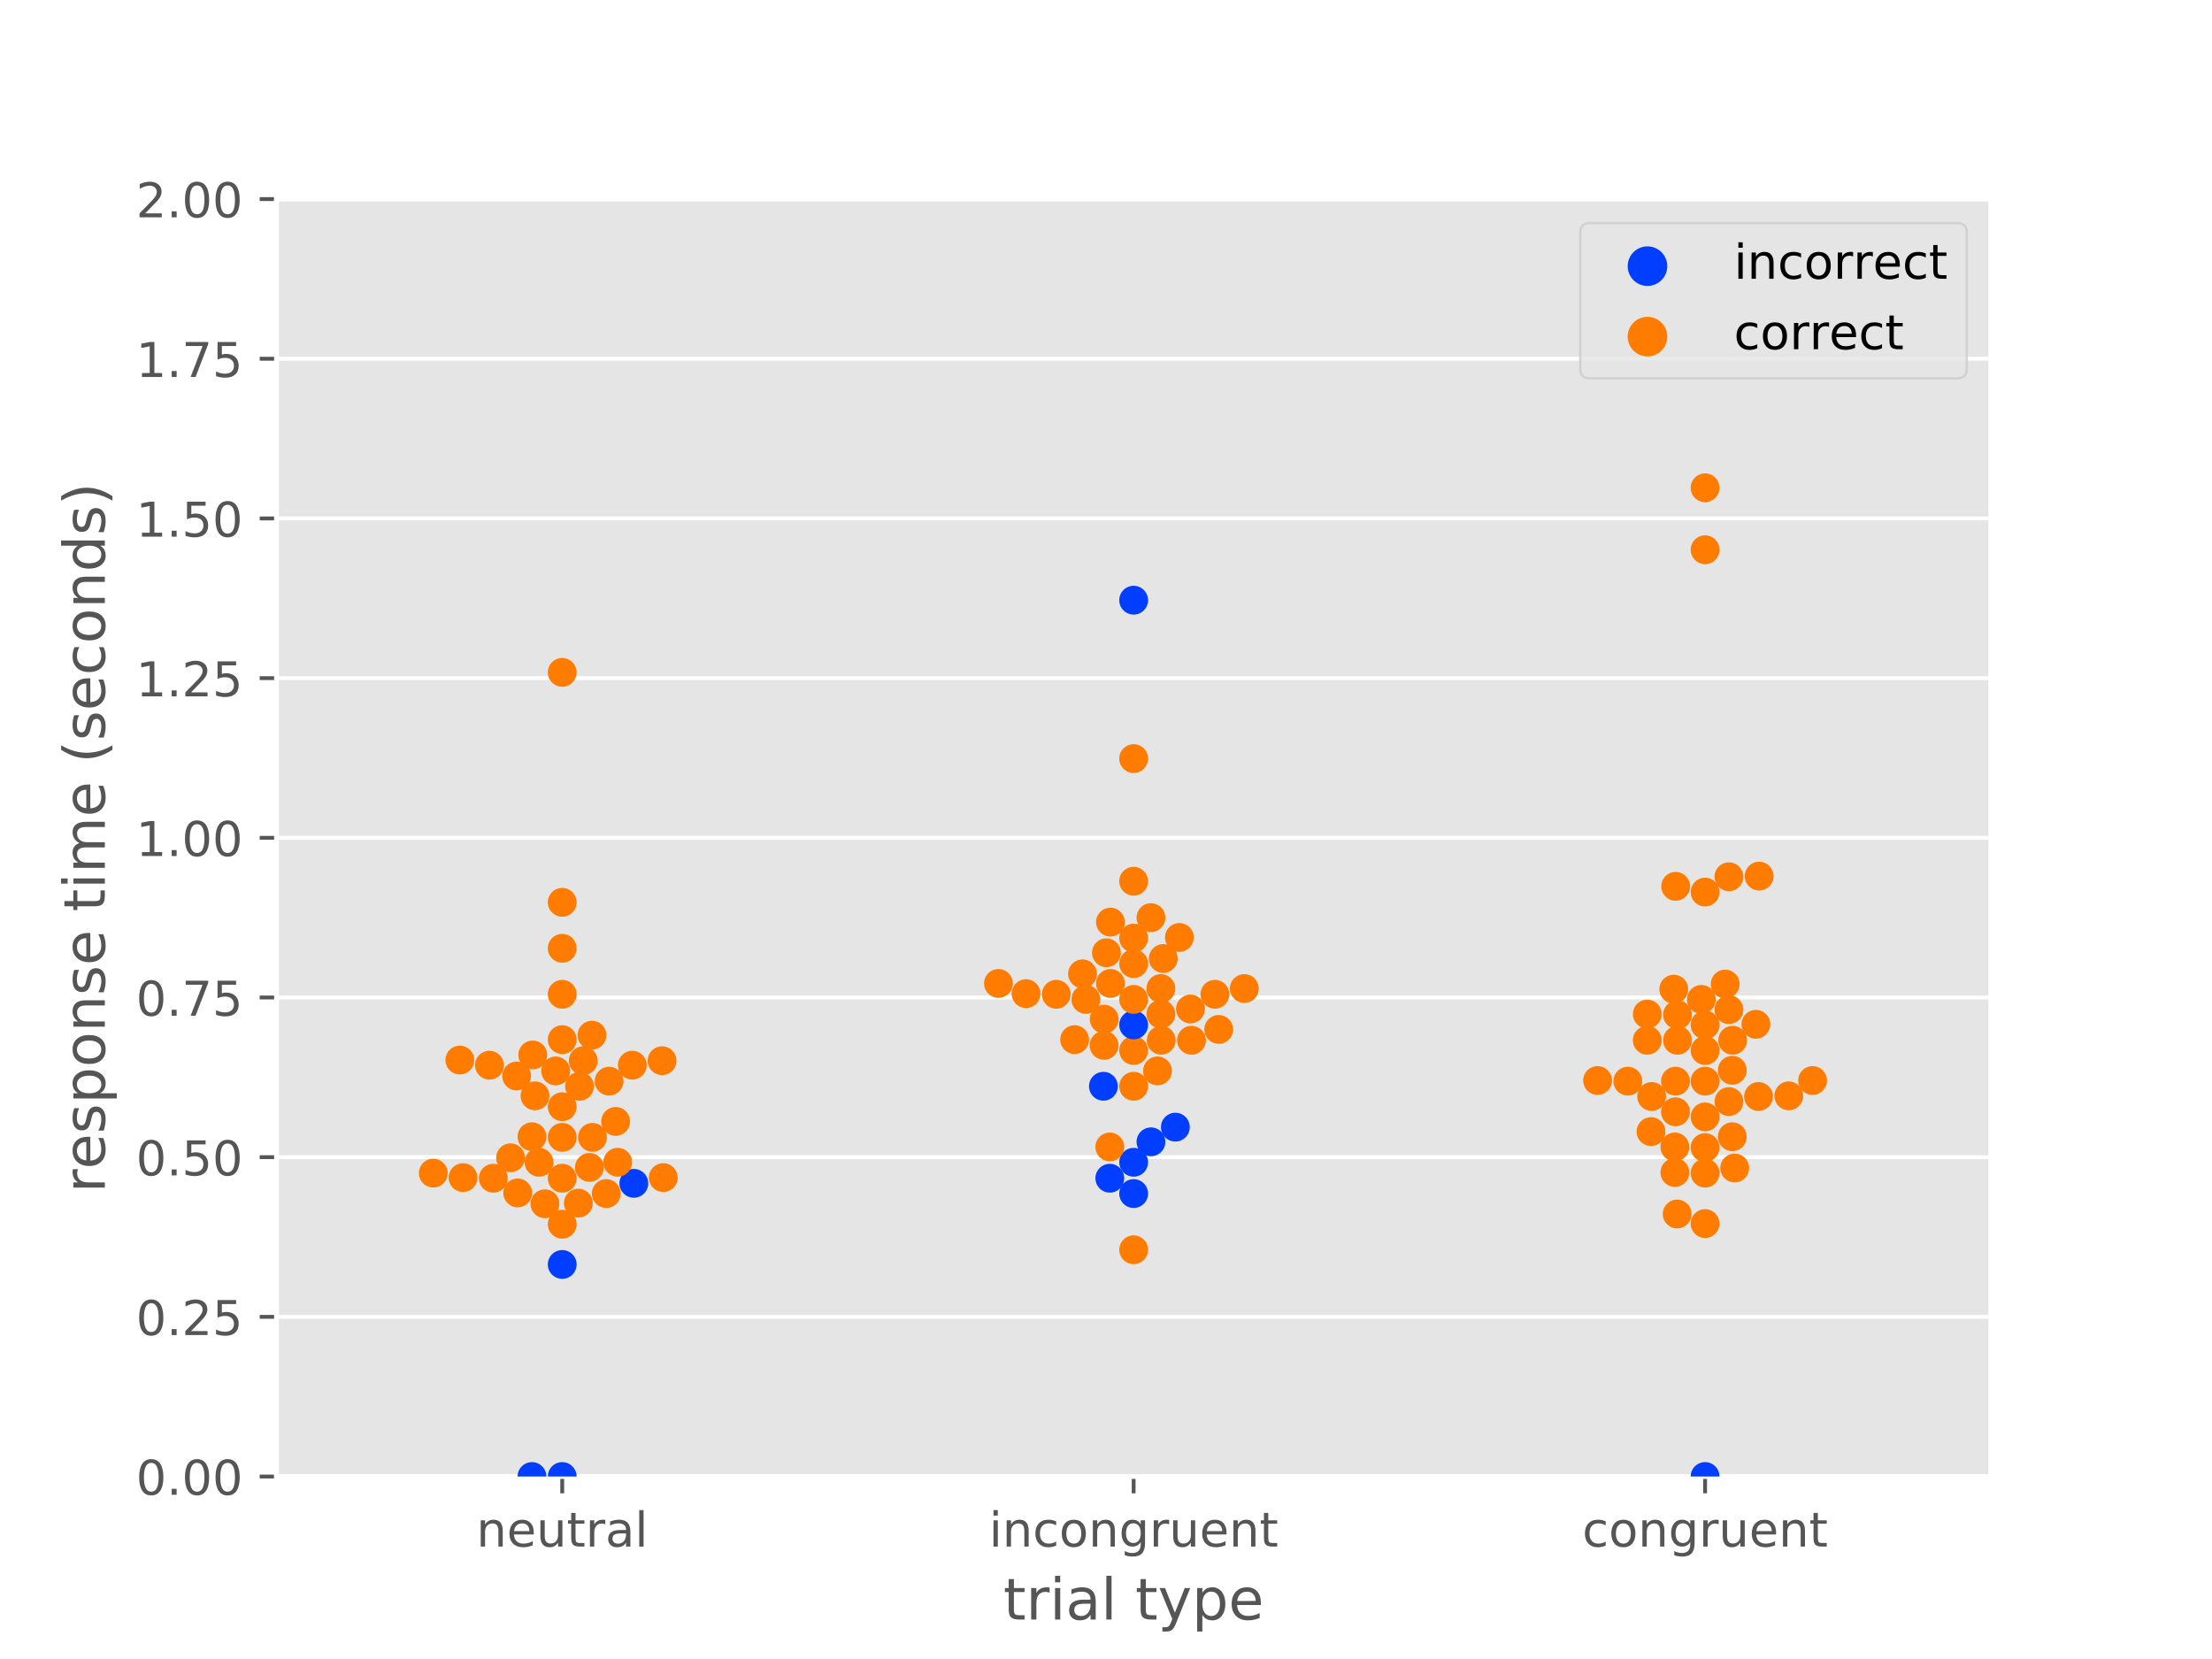 <?xml version="1.0" encoding="utf-8" standalone="no"?>
<!DOCTYPE svg PUBLIC "-//W3C//DTD SVG 1.1//EN"
  "http://www.w3.org/Graphics/SVG/1.1/DTD/svg11.dtd">
<!-- Created with matplotlib (https://matplotlib.org/) -->
<svg height="345.6pt" version="1.1" viewBox="0 0 460.8 345.6" width="460.8pt" xmlns="http://www.w3.org/2000/svg" xmlns:xlink="http://www.w3.org/1999/xlink">
 <defs>
  <style type="text/css">
*{stroke-linecap:butt;stroke-linejoin:round;}
  </style>
 </defs>
 <g id="figure_1">
  <g id="patch_1">
   <path d="M 0 345.6 
L 460.8 345.6 
L 460.8 0 
L 0 0 
z
" style="fill:#ffffff;"/>
  </g>
  <g id="axes_1">
   <g id="patch_2">
    <path d="M 57.6 307.584 
L 414.72 307.584 
L 414.72 41.472 
L 57.6 41.472 
z
" style="fill:#e5e5e5;"/>
   </g>
   <g id="matplotlib.axis_1">
    <g id="xtick_1">
     <g id="line2d_1">
      <defs>
       <path d="M 0 0 
L 0 3.5 
" id="mbd8df36d38" style="stroke:#555555;stroke-width:0.8;"/>
      </defs>
      <g>
       <use style="fill:#555555;stroke:#555555;stroke-width:0.8;" x="117.12" xlink:href="#mbd8df36d38" y="307.584"/>
      </g>
     </g>
     <g id="text_1">
      <!-- neutral -->
      <defs>
       <path d="M 54.891 33.016 
L 54.891 0 
L 45.906 0 
L 45.906 32.719 
Q 45.906 40.484 42.875 44.328 
Q 39.844 48.188 33.797 48.188 
Q 26.516 48.188 22.312 43.547 
Q 18.109 38.922 18.109 30.906 
L 18.109 0 
L 9.078 0 
L 9.078 54.688 
L 18.109 54.688 
L 18.109 46.188 
Q 21.344 51.125 25.703 53.562 
Q 30.078 56 35.797 56 
Q 45.219 56 50.047 50.172 
Q 54.891 44.344 54.891 33.016 
z
" id="DejaVuSans-110"/>
       <path d="M 56.203 29.594 
L 56.203 25.203 
L 14.891 25.203 
Q 15.484 15.922 20.484 11.062 
Q 25.484 6.203 34.422 6.203 
Q 39.594 6.203 44.453 7.469 
Q 49.312 8.734 54.109 11.281 
L 54.109 2.781 
Q 49.266 0.734 44.188 -0.344 
Q 39.109 -1.422 33.891 -1.422 
Q 20.797 -1.422 13.156 6.188 
Q 5.516 13.812 5.516 26.812 
Q 5.516 40.234 12.766 48.109 
Q 20.016 56 32.328 56 
Q 43.359 56 49.781 48.891 
Q 56.203 41.797 56.203 29.594 
z
M 47.219 32.234 
Q 47.125 39.594 43.094 43.984 
Q 39.062 48.391 32.422 48.391 
Q 24.906 48.391 20.391 44.141 
Q 15.875 39.891 15.188 32.172 
z
" id="DejaVuSans-101"/>
       <path d="M 8.5 21.578 
L 8.5 54.688 
L 17.484 54.688 
L 17.484 21.922 
Q 17.484 14.156 20.5 10.266 
Q 23.531 6.391 29.594 6.391 
Q 36.859 6.391 41.078 11.031 
Q 45.312 15.672 45.312 23.688 
L 45.312 54.688 
L 54.297 54.688 
L 54.297 0 
L 45.312 0 
L 45.312 8.406 
Q 42.047 3.422 37.719 1 
Q 33.406 -1.422 27.688 -1.422 
Q 18.266 -1.422 13.375 4.438 
Q 8.5 10.297 8.5 21.578 
z
M 31.109 56 
z
" id="DejaVuSans-117"/>
       <path d="M 18.312 70.219 
L 18.312 54.688 
L 36.812 54.688 
L 36.812 47.703 
L 18.312 47.703 
L 18.312 18.016 
Q 18.312 11.328 20.141 9.422 
Q 21.969 7.516 27.594 7.516 
L 36.812 7.516 
L 36.812 0 
L 27.594 0 
Q 17.188 0 13.234 3.875 
Q 9.281 7.766 9.281 18.016 
L 9.281 47.703 
L 2.688 47.703 
L 2.688 54.688 
L 9.281 54.688 
L 9.281 70.219 
z
" id="DejaVuSans-116"/>
       <path d="M 41.109 46.297 
Q 39.594 47.172 37.812 47.578 
Q 36.031 48 33.891 48 
Q 26.266 48 22.188 43.047 
Q 18.109 38.094 18.109 28.812 
L 18.109 0 
L 9.078 0 
L 9.078 54.688 
L 18.109 54.688 
L 18.109 46.188 
Q 20.953 51.172 25.484 53.578 
Q 30.031 56 36.531 56 
Q 37.453 56 38.578 55.875 
Q 39.703 55.766 41.062 55.516 
z
" id="DejaVuSans-114"/>
       <path d="M 34.281 27.484 
Q 23.391 27.484 19.188 25 
Q 14.984 22.516 14.984 16.5 
Q 14.984 11.719 18.141 8.906 
Q 21.297 6.109 26.703 6.109 
Q 34.188 6.109 38.703 11.406 
Q 43.219 16.703 43.219 25.484 
L 43.219 27.484 
z
M 52.203 31.203 
L 52.203 0 
L 43.219 0 
L 43.219 8.297 
Q 40.141 3.328 35.547 0.953 
Q 30.953 -1.422 24.312 -1.422 
Q 15.922 -1.422 10.953 3.297 
Q 6 8.016 6 15.922 
Q 6 25.141 12.172 29.828 
Q 18.359 34.516 30.609 34.516 
L 43.219 34.516 
L 43.219 35.406 
Q 43.219 41.609 39.141 45 
Q 35.062 48.391 27.688 48.391 
Q 23 48.391 18.547 47.266 
Q 14.109 46.141 10.016 43.891 
L 10.016 52.203 
Q 14.938 54.109 19.578 55.047 
Q 24.219 56 28.609 56 
Q 40.484 56 46.344 49.844 
Q 52.203 43.703 52.203 31.203 
z
" id="DejaVuSans-97"/>
       <path d="M 9.422 75.984 
L 18.406 75.984 
L 18.406 0 
L 9.422 0 
z
" id="DejaVuSans-108"/>
      </defs>
      <g style="fill:#555555;" transform="translate(99.237 322.182)scale(0.1 -0.1)">
       <use xlink:href="#DejaVuSans-110"/>
       <use x="63.379" xlink:href="#DejaVuSans-101"/>
       <use x="124.902" xlink:href="#DejaVuSans-117"/>
       <use x="188.281" xlink:href="#DejaVuSans-116"/>
       <use x="227.49" xlink:href="#DejaVuSans-114"/>
       <use x="268.604" xlink:href="#DejaVuSans-97"/>
       <use x="329.883" xlink:href="#DejaVuSans-108"/>
      </g>
     </g>
    </g>
    <g id="xtick_2">
     <g id="line2d_2">
      <g>
       <use style="fill:#555555;stroke:#555555;stroke-width:0.8;" x="236.16" xlink:href="#mbd8df36d38" y="307.584"/>
      </g>
     </g>
     <g id="text_2">
      <!-- incongruent -->
      <defs>
       <path d="M 9.422 54.688 
L 18.406 54.688 
L 18.406 0 
L 9.422 0 
z
M 9.422 75.984 
L 18.406 75.984 
L 18.406 64.594 
L 9.422 64.594 
z
" id="DejaVuSans-105"/>
       <path d="M 48.781 52.594 
L 48.781 44.188 
Q 44.969 46.297 41.141 47.344 
Q 37.312 48.391 33.406 48.391 
Q 24.656 48.391 19.812 42.844 
Q 14.984 37.312 14.984 27.297 
Q 14.984 17.281 19.812 11.734 
Q 24.656 6.203 33.406 6.203 
Q 37.312 6.203 41.141 7.25 
Q 44.969 8.297 48.781 10.406 
L 48.781 2.094 
Q 45.016 0.344 40.984 -0.531 
Q 36.969 -1.422 32.422 -1.422 
Q 20.062 -1.422 12.781 6.344 
Q 5.516 14.109 5.516 27.297 
Q 5.516 40.672 12.859 48.328 
Q 20.219 56 33.016 56 
Q 37.156 56 41.109 55.141 
Q 45.062 54.297 48.781 52.594 
z
" id="DejaVuSans-99"/>
       <path d="M 30.609 48.391 
Q 23.391 48.391 19.188 42.75 
Q 14.984 37.109 14.984 27.297 
Q 14.984 17.484 19.156 11.844 
Q 23.344 6.203 30.609 6.203 
Q 37.797 6.203 41.984 11.859 
Q 46.188 17.531 46.188 27.297 
Q 46.188 37.016 41.984 42.703 
Q 37.797 48.391 30.609 48.391 
z
M 30.609 56 
Q 42.328 56 49.016 48.375 
Q 55.719 40.766 55.719 27.297 
Q 55.719 13.875 49.016 6.219 
Q 42.328 -1.422 30.609 -1.422 
Q 18.844 -1.422 12.172 6.219 
Q 5.516 13.875 5.516 27.297 
Q 5.516 40.766 12.172 48.375 
Q 18.844 56 30.609 56 
z
" id="DejaVuSans-111"/>
       <path d="M 45.406 27.984 
Q 45.406 37.75 41.375 43.109 
Q 37.359 48.484 30.078 48.484 
Q 22.859 48.484 18.828 43.109 
Q 14.797 37.75 14.797 27.984 
Q 14.797 18.266 18.828 12.891 
Q 22.859 7.516 30.078 7.516 
Q 37.359 7.516 41.375 12.891 
Q 45.406 18.266 45.406 27.984 
z
M 54.391 6.781 
Q 54.391 -7.172 48.188 -13.984 
Q 42 -20.797 29.203 -20.797 
Q 24.469 -20.797 20.266 -20.094 
Q 16.062 -19.391 12.109 -17.922 
L 12.109 -9.188 
Q 16.062 -11.328 19.922 -12.344 
Q 23.781 -13.375 27.781 -13.375 
Q 36.625 -13.375 41.016 -8.766 
Q 45.406 -4.156 45.406 5.172 
L 45.406 9.625 
Q 42.625 4.781 38.281 2.391 
Q 33.938 0 27.875 0 
Q 17.828 0 11.672 7.656 
Q 5.516 15.328 5.516 27.984 
Q 5.516 40.672 11.672 48.328 
Q 17.828 56 27.875 56 
Q 33.938 56 38.281 53.609 
Q 42.625 51.219 45.406 46.391 
L 45.406 54.688 
L 54.391 54.688 
z
" id="DejaVuSans-103"/>
      </defs>
      <g style="fill:#555555;" transform="translate(206.021 322.182)scale(0.1 -0.1)">
       <use xlink:href="#DejaVuSans-105"/>
       <use x="27.783" xlink:href="#DejaVuSans-110"/>
       <use x="91.162" xlink:href="#DejaVuSans-99"/>
       <use x="146.143" xlink:href="#DejaVuSans-111"/>
       <use x="207.324" xlink:href="#DejaVuSans-110"/>
       <use x="270.703" xlink:href="#DejaVuSans-103"/>
       <use x="334.18" xlink:href="#DejaVuSans-114"/>
       <use x="375.293" xlink:href="#DejaVuSans-117"/>
       <use x="438.672" xlink:href="#DejaVuSans-101"/>
       <use x="500.195" xlink:href="#DejaVuSans-110"/>
       <use x="563.574" xlink:href="#DejaVuSans-116"/>
      </g>
     </g>
    </g>
    <g id="xtick_3">
     <g id="line2d_3">
      <g>
       <use style="fill:#555555;stroke:#555555;stroke-width:0.8;" x="355.2" xlink:href="#mbd8df36d38" y="307.584"/>
      </g>
     </g>
     <g id="text_3">
      <!-- congruent -->
      <g style="fill:#555555;" transform="translate(329.619 322.182)scale(0.1 -0.1)">
       <use xlink:href="#DejaVuSans-99"/>
       <use x="54.98" xlink:href="#DejaVuSans-111"/>
       <use x="116.162" xlink:href="#DejaVuSans-110"/>
       <use x="179.541" xlink:href="#DejaVuSans-103"/>
       <use x="243.018" xlink:href="#DejaVuSans-114"/>
       <use x="284.131" xlink:href="#DejaVuSans-117"/>
       <use x="347.51" xlink:href="#DejaVuSans-101"/>
       <use x="409.033" xlink:href="#DejaVuSans-110"/>
       <use x="472.412" xlink:href="#DejaVuSans-116"/>
      </g>
     </g>
    </g>
    <g id="text_4">
     <!-- trial type -->
     <defs>
      <path id="DejaVuSans-32"/>
      <path d="M 32.172 -5.078 
Q 28.375 -14.844 24.75 -17.812 
Q 21.141 -20.797 15.094 -20.797 
L 7.906 -20.797 
L 7.906 -13.281 
L 13.188 -13.281 
Q 16.891 -13.281 18.938 -11.516 
Q 21 -9.766 23.484 -3.219 
L 25.094 0.875 
L 2.984 54.688 
L 12.5 54.688 
L 29.594 11.922 
L 46.688 54.688 
L 56.203 54.688 
z
" id="DejaVuSans-121"/>
      <path d="M 18.109 8.203 
L 18.109 -20.797 
L 9.078 -20.797 
L 9.078 54.688 
L 18.109 54.688 
L 18.109 46.391 
Q 20.953 51.266 25.266 53.625 
Q 29.594 56 35.594 56 
Q 45.562 56 51.781 48.094 
Q 58.016 40.188 58.016 27.297 
Q 58.016 14.406 51.781 6.484 
Q 45.562 -1.422 35.594 -1.422 
Q 29.594 -1.422 25.266 0.953 
Q 20.953 3.328 18.109 8.203 
z
M 48.688 27.297 
Q 48.688 37.203 44.609 42.844 
Q 40.531 48.484 33.406 48.484 
Q 26.266 48.484 22.188 42.844 
Q 18.109 37.203 18.109 27.297 
Q 18.109 17.391 22.188 11.75 
Q 26.266 6.109 33.406 6.109 
Q 40.531 6.109 44.609 11.75 
Q 48.688 17.391 48.688 27.297 
z
" id="DejaVuSans-112"/>
     </defs>
     <g style="fill:#555555;" transform="translate(209.019 337.38)scale(0.12 -0.12)">
      <use xlink:href="#DejaVuSans-116"/>
      <use x="39.209" xlink:href="#DejaVuSans-114"/>
      <use x="80.322" xlink:href="#DejaVuSans-105"/>
      <use x="108.105" xlink:href="#DejaVuSans-97"/>
      <use x="169.385" xlink:href="#DejaVuSans-108"/>
      <use x="197.168" xlink:href="#DejaVuSans-32"/>
      <use x="228.955" xlink:href="#DejaVuSans-116"/>
      <use x="268.164" xlink:href="#DejaVuSans-121"/>
      <use x="327.344" xlink:href="#DejaVuSans-112"/>
      <use x="390.82" xlink:href="#DejaVuSans-101"/>
     </g>
    </g>
   </g>
   <g id="matplotlib.axis_2">
    <g id="ytick_1">
     <g id="line2d_4">
      <path clip-path="url(#p8e5ede7244)" d="M 57.6 307.584 
L 414.72 307.584 
" style="fill:none;stroke:#ffffff;stroke-linecap:square;stroke-width:0.8;"/>
     </g>
     <g id="line2d_5">
      <defs>
       <path d="M 0 0 
L -3.5 0 
" id="mbc23c649c7" style="stroke:#555555;stroke-width:0.8;"/>
      </defs>
      <g>
       <use style="fill:#555555;stroke:#555555;stroke-width:0.8;" x="57.6" xlink:href="#mbc23c649c7" y="307.584"/>
      </g>
     </g>
     <g id="text_5">
      <!-- 0.00 -->
      <defs>
       <path d="M 31.781 66.406 
Q 24.172 66.406 20.328 58.906 
Q 16.5 51.422 16.5 36.375 
Q 16.5 21.391 20.328 13.891 
Q 24.172 6.391 31.781 6.391 
Q 39.453 6.391 43.281 13.891 
Q 47.125 21.391 47.125 36.375 
Q 47.125 51.422 43.281 58.906 
Q 39.453 66.406 31.781 66.406 
z
M 31.781 74.219 
Q 44.047 74.219 50.516 64.516 
Q 56.984 54.828 56.984 36.375 
Q 56.984 17.969 50.516 8.266 
Q 44.047 -1.422 31.781 -1.422 
Q 19.531 -1.422 13.062 8.266 
Q 6.594 17.969 6.594 36.375 
Q 6.594 54.828 13.062 64.516 
Q 19.531 74.219 31.781 74.219 
z
" id="DejaVuSans-48"/>
       <path d="M 10.688 12.406 
L 21 12.406 
L 21 0 
L 10.688 0 
z
" id="DejaVuSans-46"/>
      </defs>
      <g style="fill:#555555;" transform="translate(28.334 311.383)scale(0.1 -0.1)">
       <use xlink:href="#DejaVuSans-48"/>
       <use x="63.623" xlink:href="#DejaVuSans-46"/>
       <use x="95.41" xlink:href="#DejaVuSans-48"/>
       <use x="159.033" xlink:href="#DejaVuSans-48"/>
      </g>
     </g>
    </g>
    <g id="ytick_2">
     <g id="line2d_6">
      <path clip-path="url(#p8e5ede7244)" d="M 57.6 274.32 
L 414.72 274.32 
" style="fill:none;stroke:#ffffff;stroke-linecap:square;stroke-width:0.8;"/>
     </g>
     <g id="line2d_7">
      <g>
       <use style="fill:#555555;stroke:#555555;stroke-width:0.8;" x="57.6" xlink:href="#mbc23c649c7" y="274.32"/>
      </g>
     </g>
     <g id="text_6">
      <!-- 0.25 -->
      <defs>
       <path d="M 19.188 8.297 
L 53.609 8.297 
L 53.609 0 
L 7.328 0 
L 7.328 8.297 
Q 12.938 14.109 22.625 23.891 
Q 32.328 33.688 34.812 36.531 
Q 39.547 41.844 41.422 45.531 
Q 43.312 49.219 43.312 52.781 
Q 43.312 58.594 39.234 62.25 
Q 35.156 65.922 28.609 65.922 
Q 23.969 65.922 18.812 64.312 
Q 13.672 62.703 7.812 59.422 
L 7.812 69.391 
Q 13.766 71.781 18.938 73 
Q 24.125 74.219 28.422 74.219 
Q 39.75 74.219 46.484 68.547 
Q 53.219 62.891 53.219 53.422 
Q 53.219 48.922 51.531 44.891 
Q 49.859 40.875 45.406 35.406 
Q 44.188 33.984 37.641 27.219 
Q 31.109 20.453 19.188 8.297 
z
" id="DejaVuSans-50"/>
       <path d="M 10.797 72.906 
L 49.516 72.906 
L 49.516 64.594 
L 19.828 64.594 
L 19.828 46.734 
Q 21.969 47.469 24.109 47.828 
Q 26.266 48.188 28.422 48.188 
Q 40.625 48.188 47.75 41.5 
Q 54.891 34.812 54.891 23.391 
Q 54.891 11.625 47.562 5.094 
Q 40.234 -1.422 26.906 -1.422 
Q 22.312 -1.422 17.547 -0.641 
Q 12.797 0.141 7.719 1.703 
L 7.719 11.625 
Q 12.109 9.234 16.797 8.062 
Q 21.484 6.891 26.703 6.891 
Q 35.156 6.891 40.078 11.328 
Q 45.016 15.766 45.016 23.391 
Q 45.016 31 40.078 35.438 
Q 35.156 39.891 26.703 39.891 
Q 22.75 39.891 18.812 39.016 
Q 14.891 38.141 10.797 36.281 
z
" id="DejaVuSans-53"/>
      </defs>
      <g style="fill:#555555;" transform="translate(28.334 278.119)scale(0.1 -0.1)">
       <use xlink:href="#DejaVuSans-48"/>
       <use x="63.623" xlink:href="#DejaVuSans-46"/>
       <use x="95.41" xlink:href="#DejaVuSans-50"/>
       <use x="159.033" xlink:href="#DejaVuSans-53"/>
      </g>
     </g>
    </g>
    <g id="ytick_3">
     <g id="line2d_8">
      <path clip-path="url(#p8e5ede7244)" d="M 57.6 241.056 
L 414.72 241.056 
" style="fill:none;stroke:#ffffff;stroke-linecap:square;stroke-width:0.8;"/>
     </g>
     <g id="line2d_9">
      <g>
       <use style="fill:#555555;stroke:#555555;stroke-width:0.8;" x="57.6" xlink:href="#mbc23c649c7" y="241.056"/>
      </g>
     </g>
     <g id="text_7">
      <!-- 0.50 -->
      <g style="fill:#555555;" transform="translate(28.334 244.855)scale(0.1 -0.1)">
       <use xlink:href="#DejaVuSans-48"/>
       <use x="63.623" xlink:href="#DejaVuSans-46"/>
       <use x="95.41" xlink:href="#DejaVuSans-53"/>
       <use x="159.033" xlink:href="#DejaVuSans-48"/>
      </g>
     </g>
    </g>
    <g id="ytick_4">
     <g id="line2d_10">
      <path clip-path="url(#p8e5ede7244)" d="M 57.6 207.792 
L 414.72 207.792 
" style="fill:none;stroke:#ffffff;stroke-linecap:square;stroke-width:0.8;"/>
     </g>
     <g id="line2d_11">
      <g>
       <use style="fill:#555555;stroke:#555555;stroke-width:0.8;" x="57.6" xlink:href="#mbc23c649c7" y="207.792"/>
      </g>
     </g>
     <g id="text_8">
      <!-- 0.75 -->
      <defs>
       <path d="M 8.203 72.906 
L 55.078 72.906 
L 55.078 68.703 
L 28.609 0 
L 18.312 0 
L 43.219 64.594 
L 8.203 64.594 
z
" id="DejaVuSans-55"/>
      </defs>
      <g style="fill:#555555;" transform="translate(28.334 211.591)scale(0.1 -0.1)">
       <use xlink:href="#DejaVuSans-48"/>
       <use x="63.623" xlink:href="#DejaVuSans-46"/>
       <use x="95.41" xlink:href="#DejaVuSans-55"/>
       <use x="159.033" xlink:href="#DejaVuSans-53"/>
      </g>
     </g>
    </g>
    <g id="ytick_5">
     <g id="line2d_12">
      <path clip-path="url(#p8e5ede7244)" d="M 57.6 174.528 
L 414.72 174.528 
" style="fill:none;stroke:#ffffff;stroke-linecap:square;stroke-width:0.8;"/>
     </g>
     <g id="line2d_13">
      <g>
       <use style="fill:#555555;stroke:#555555;stroke-width:0.8;" x="57.6" xlink:href="#mbc23c649c7" y="174.528"/>
      </g>
     </g>
     <g id="text_9">
      <!-- 1.00 -->
      <defs>
       <path d="M 12.406 8.297 
L 28.516 8.297 
L 28.516 63.922 
L 10.984 60.406 
L 10.984 69.391 
L 28.422 72.906 
L 38.281 72.906 
L 38.281 8.297 
L 54.391 8.297 
L 54.391 0 
L 12.406 0 
z
" id="DejaVuSans-49"/>
      </defs>
      <g style="fill:#555555;" transform="translate(28.334 178.327)scale(0.1 -0.1)">
       <use xlink:href="#DejaVuSans-49"/>
       <use x="63.623" xlink:href="#DejaVuSans-46"/>
       <use x="95.41" xlink:href="#DejaVuSans-48"/>
       <use x="159.033" xlink:href="#DejaVuSans-48"/>
      </g>
     </g>
    </g>
    <g id="ytick_6">
     <g id="line2d_14">
      <path clip-path="url(#p8e5ede7244)" d="M 57.6 141.264 
L 414.72 141.264 
" style="fill:none;stroke:#ffffff;stroke-linecap:square;stroke-width:0.8;"/>
     </g>
     <g id="line2d_15">
      <g>
       <use style="fill:#555555;stroke:#555555;stroke-width:0.8;" x="57.6" xlink:href="#mbc23c649c7" y="141.264"/>
      </g>
     </g>
     <g id="text_10">
      <!-- 1.25 -->
      <g style="fill:#555555;" transform="translate(28.334 145.063)scale(0.1 -0.1)">
       <use xlink:href="#DejaVuSans-49"/>
       <use x="63.623" xlink:href="#DejaVuSans-46"/>
       <use x="95.41" xlink:href="#DejaVuSans-50"/>
       <use x="159.033" xlink:href="#DejaVuSans-53"/>
      </g>
     </g>
    </g>
    <g id="ytick_7">
     <g id="line2d_16">
      <path clip-path="url(#p8e5ede7244)" d="M 57.6 108 
L 414.72 108 
" style="fill:none;stroke:#ffffff;stroke-linecap:square;stroke-width:0.8;"/>
     </g>
     <g id="line2d_17">
      <g>
       <use style="fill:#555555;stroke:#555555;stroke-width:0.8;" x="57.6" xlink:href="#mbc23c649c7" y="108"/>
      </g>
     </g>
     <g id="text_11">
      <!-- 1.50 -->
      <g style="fill:#555555;" transform="translate(28.334 111.799)scale(0.1 -0.1)">
       <use xlink:href="#DejaVuSans-49"/>
       <use x="63.623" xlink:href="#DejaVuSans-46"/>
       <use x="95.41" xlink:href="#DejaVuSans-53"/>
       <use x="159.033" xlink:href="#DejaVuSans-48"/>
      </g>
     </g>
    </g>
    <g id="ytick_8">
     <g id="line2d_18">
      <path clip-path="url(#p8e5ede7244)" d="M 57.6 74.736 
L 414.72 74.736 
" style="fill:none;stroke:#ffffff;stroke-linecap:square;stroke-width:0.8;"/>
     </g>
     <g id="line2d_19">
      <g>
       <use style="fill:#555555;stroke:#555555;stroke-width:0.8;" x="57.6" xlink:href="#mbc23c649c7" y="74.736"/>
      </g>
     </g>
     <g id="text_12">
      <!-- 1.75 -->
      <g style="fill:#555555;" transform="translate(28.334 78.535)scale(0.1 -0.1)">
       <use xlink:href="#DejaVuSans-49"/>
       <use x="63.623" xlink:href="#DejaVuSans-46"/>
       <use x="95.41" xlink:href="#DejaVuSans-55"/>
       <use x="159.033" xlink:href="#DejaVuSans-53"/>
      </g>
     </g>
    </g>
    <g id="ytick_9">
     <g id="line2d_20">
      <path clip-path="url(#p8e5ede7244)" d="M 57.6 41.472 
L 414.72 41.472 
" style="fill:none;stroke:#ffffff;stroke-linecap:square;stroke-width:0.8;"/>
     </g>
     <g id="line2d_21">
      <g>
       <use style="fill:#555555;stroke:#555555;stroke-width:0.8;" x="57.6" xlink:href="#mbc23c649c7" y="41.472"/>
      </g>
     </g>
     <g id="text_13">
      <!-- 2.00 -->
      <g style="fill:#555555;" transform="translate(28.334 45.271)scale(0.1 -0.1)">
       <use xlink:href="#DejaVuSans-50"/>
       <use x="63.623" xlink:href="#DejaVuSans-46"/>
       <use x="95.41" xlink:href="#DejaVuSans-48"/>
       <use x="159.033" xlink:href="#DejaVuSans-48"/>
      </g>
     </g>
    </g>
    <g id="text_14">
     <!-- response time (seconds) -->
     <defs>
      <path d="M 44.281 53.078 
L 44.281 44.578 
Q 40.484 46.531 36.375 47.5 
Q 32.281 48.484 27.875 48.484 
Q 21.188 48.484 17.844 46.438 
Q 14.5 44.391 14.5 40.281 
Q 14.5 37.156 16.891 35.375 
Q 19.281 33.594 26.516 31.984 
L 29.594 31.297 
Q 39.156 29.25 43.188 25.516 
Q 47.219 21.781 47.219 15.094 
Q 47.219 7.469 41.188 3.016 
Q 35.156 -1.422 24.609 -1.422 
Q 20.219 -1.422 15.453 -0.562 
Q 10.688 0.297 5.422 2 
L 5.422 11.281 
Q 10.406 8.688 15.234 7.391 
Q 20.062 6.109 24.812 6.109 
Q 31.156 6.109 34.562 8.281 
Q 37.984 10.453 37.984 14.406 
Q 37.984 18.062 35.516 20.016 
Q 33.062 21.969 24.703 23.781 
L 21.578 24.516 
Q 13.234 26.266 9.516 29.906 
Q 5.812 33.547 5.812 39.891 
Q 5.812 47.609 11.281 51.797 
Q 16.75 56 26.812 56 
Q 31.781 56 36.172 55.266 
Q 40.578 54.547 44.281 53.078 
z
" id="DejaVuSans-115"/>
      <path d="M 52 44.188 
Q 55.375 50.25 60.062 53.125 
Q 64.75 56 71.094 56 
Q 79.641 56 84.281 50.016 
Q 88.922 44.047 88.922 33.016 
L 88.922 0 
L 79.891 0 
L 79.891 32.719 
Q 79.891 40.578 77.094 44.375 
Q 74.312 48.188 68.609 48.188 
Q 61.625 48.188 57.562 43.547 
Q 53.516 38.922 53.516 30.906 
L 53.516 0 
L 44.484 0 
L 44.484 32.719 
Q 44.484 40.625 41.703 44.406 
Q 38.922 48.188 33.109 48.188 
Q 26.219 48.188 22.156 43.531 
Q 18.109 38.875 18.109 30.906 
L 18.109 0 
L 9.078 0 
L 9.078 54.688 
L 18.109 54.688 
L 18.109 46.188 
Q 21.188 51.219 25.484 53.609 
Q 29.781 56 35.688 56 
Q 41.656 56 45.828 52.969 
Q 50 49.953 52 44.188 
z
" id="DejaVuSans-109"/>
      <path d="M 31 75.875 
Q 24.469 64.656 21.281 53.656 
Q 18.109 42.672 18.109 31.391 
Q 18.109 20.125 21.312 9.062 
Q 24.516 -2 31 -13.188 
L 23.188 -13.188 
Q 15.875 -1.703 12.234 9.375 
Q 8.594 20.453 8.594 31.391 
Q 8.594 42.281 12.203 53.312 
Q 15.828 64.359 23.188 75.875 
z
" id="DejaVuSans-40"/>
      <path d="M 45.406 46.391 
L 45.406 75.984 
L 54.391 75.984 
L 54.391 0 
L 45.406 0 
L 45.406 8.203 
Q 42.578 3.328 38.25 0.953 
Q 33.938 -1.422 27.875 -1.422 
Q 17.969 -1.422 11.734 6.484 
Q 5.516 14.406 5.516 27.297 
Q 5.516 40.188 11.734 48.094 
Q 17.969 56 27.875 56 
Q 33.938 56 38.25 53.625 
Q 42.578 51.266 45.406 46.391 
z
M 14.797 27.297 
Q 14.797 17.391 18.875 11.75 
Q 22.953 6.109 30.078 6.109 
Q 37.203 6.109 41.297 11.75 
Q 45.406 17.391 45.406 27.297 
Q 45.406 37.203 41.297 42.844 
Q 37.203 48.484 30.078 48.484 
Q 22.953 48.484 18.875 42.844 
Q 14.797 37.203 14.797 27.297 
z
" id="DejaVuSans-100"/>
      <path d="M 8.016 75.875 
L 15.828 75.875 
Q 23.141 64.359 26.781 53.312 
Q 30.422 42.281 30.422 31.391 
Q 30.422 20.453 26.781 9.375 
Q 23.141 -1.703 15.828 -13.188 
L 8.016 -13.188 
Q 14.5 -2 17.703 9.062 
Q 20.906 20.125 20.906 31.391 
Q 20.906 42.672 17.703 53.656 
Q 14.5 64.656 8.016 75.875 
z
" id="DejaVuSans-41"/>
     </defs>
     <g style="fill:#555555;" transform="translate(21.839 248.486)rotate(-90)scale(0.12 -0.12)">
      <use xlink:href="#DejaVuSans-114"/>
      <use x="41.082" xlink:href="#DejaVuSans-101"/>
      <use x="102.605" xlink:href="#DejaVuSans-115"/>
      <use x="154.705" xlink:href="#DejaVuSans-112"/>
      <use x="218.182" xlink:href="#DejaVuSans-111"/>
      <use x="279.363" xlink:href="#DejaVuSans-110"/>
      <use x="342.742" xlink:href="#DejaVuSans-115"/>
      <use x="394.842" xlink:href="#DejaVuSans-101"/>
      <use x="456.365" xlink:href="#DejaVuSans-32"/>
      <use x="488.152" xlink:href="#DejaVuSans-116"/>
      <use x="527.361" xlink:href="#DejaVuSans-105"/>
      <use x="555.145" xlink:href="#DejaVuSans-109"/>
      <use x="652.557" xlink:href="#DejaVuSans-101"/>
      <use x="714.08" xlink:href="#DejaVuSans-32"/>
      <use x="745.867" xlink:href="#DejaVuSans-40"/>
      <use x="784.881" xlink:href="#DejaVuSans-115"/>
      <use x="836.98" xlink:href="#DejaVuSans-101"/>
      <use x="898.504" xlink:href="#DejaVuSans-99"/>
      <use x="953.484" xlink:href="#DejaVuSans-111"/>
      <use x="1014.666" xlink:href="#DejaVuSans-110"/>
      <use x="1078.045" xlink:href="#DejaVuSans-100"/>
      <use x="1141.521" xlink:href="#DejaVuSans-115"/>
      <use x="1193.621" xlink:href="#DejaVuSans-41"/>
     </g>
    </g>
   </g>
   <g id="PathCollection_1"/>
   <g id="PathCollection_2"/>
   <g id="patch_3">
    <path d="M 57.6 307.584 
L 57.6 41.472 
" style="fill:none;stroke:#ffffff;stroke-linecap:square;stroke-linejoin:miter;"/>
   </g>
   <g id="patch_4">
    <path d="M 414.72 307.584 
L 414.72 41.472 
" style="fill:none;stroke:#ffffff;stroke-linecap:square;stroke-linejoin:miter;"/>
   </g>
   <g id="patch_5">
    <path d="M 57.6 307.584 
L 414.72 307.584 
" style="fill:none;stroke:#ffffff;stroke-linecap:square;stroke-linejoin:miter;"/>
   </g>
   <g id="patch_6">
    <path d="M 57.6 41.472 
L 414.72 41.472 
" style="fill:none;stroke:#ffffff;stroke-linecap:square;stroke-linejoin:miter;"/>
   </g>
   <g id="PathCollection_3">
    <defs>
     <path d="M 0 3 
C 0.796 3 1.559 2.684 2.121 2.121 
C 2.684 1.559 3 0.796 3 0 
C 3 -0.796 2.684 -1.559 2.121 -2.121 
C 1.559 -2.684 0.796 -3 0 -3 
C -0.796 -3 -1.559 -2.684 -2.121 -2.121 
C -2.684 -1.559 -3 -0.796 -3 0 
C -3 0.796 -2.684 1.559 -2.121 2.121 
C -1.559 2.684 -0.796 3 0 3 
z
" id="C0_0_b131437d60"/>
    </defs>
    <g clip-path="url(#p8e5ede7244)">
     <use style="fill:#023eff;" x="117.12" xlink:href="#C0_0_b131437d60" y="307.584"/>
    </g>
    <g clip-path="url(#p8e5ede7244)">
     <use style="fill:#023eff;" x="110.82" xlink:href="#C0_0_b131437d60" y="307.584"/>
    </g>
    <g clip-path="url(#p8e5ede7244)">
     <use style="fill:#023eff;" x="117.12" xlink:href="#C0_0_b131437d60" y="263.409"/>
    </g>
    <g clip-path="url(#p8e5ede7244)">
     <use style="fill:#ff7c00;" x="117.12" xlink:href="#C0_0_b131437d60" y="255.027"/>
    </g>
    <g clip-path="url(#p8e5ede7244)">
     <use style="fill:#ff7c00;" x="113.517" xlink:href="#C0_0_b131437d60" y="250.769"/>
    </g>
    <g clip-path="url(#p8e5ede7244)">
     <use style="fill:#ff7c00;" x="120.479" xlink:href="#C0_0_b131437d60" y="250.636"/>
    </g>
    <g clip-path="url(#p8e5ede7244)">
     <use style="fill:#ff7c00;" x="126.295" xlink:href="#C0_0_b131437d60" y="248.64"/>
    </g>
    <g clip-path="url(#p8e5ede7244)">
     <use style="fill:#ff7c00;" x="107.847" xlink:href="#C0_0_b131437d60" y="248.507"/>
    </g>
    <g clip-path="url(#p8e5ede7244)">
     <use style="fill:#023eff;" x="132.041" xlink:href="#C0_0_b131437d60" y="246.511"/>
    </g>
    <g clip-path="url(#p8e5ede7244)">
     <use style="fill:#ff7c00;" x="117.12" xlink:href="#C0_0_b131437d60" y="245.447"/>
    </g>
    <g clip-path="url(#p8e5ede7244)">
     <use style="fill:#ff7c00;" x="102.758" xlink:href="#C0_0_b131437d60" y="245.447"/>
    </g>
    <g clip-path="url(#p8e5ede7244)">
     <use style="fill:#ff7c00;" x="96.46" xlink:href="#C0_0_b131437d60" y="245.314"/>
    </g>
    <g clip-path="url(#p8e5ede7244)">
     <use style="fill:#ff7c00;" x="138.171" xlink:href="#C0_0_b131437d60" y="245.314"/>
    </g>
    <g clip-path="url(#p8e5ede7244)">
     <use style="fill:#ff7c00;" x="90.263" xlink:href="#C0_0_b131437d60" y="244.382"/>
    </g>
    <g clip-path="url(#p8e5ede7244)">
     <use style="fill:#ff7c00;" x="122.79" xlink:href="#C0_0_b131437d60" y="243.185"/>
    </g>
    <g clip-path="url(#p8e5ede7244)">
     <use style="fill:#ff7c00;" x="112.284" xlink:href="#C0_0_b131437d60" y="242.12"/>
    </g>
    <g clip-path="url(#p8e5ede7244)">
     <use style="fill:#ff7c00;" x="128.681" xlink:href="#C0_0_b131437d60" y="242.12"/>
    </g>
    <g clip-path="url(#p8e5ede7244)">
     <use style="fill:#ff7c00;" x="106.361" xlink:href="#C0_0_b131437d60" y="241.189"/>
    </g>
    <g clip-path="url(#p8e5ede7244)">
     <use style="fill:#ff7c00;" x="117.12" xlink:href="#C0_0_b131437d60" y="236.931"/>
    </g>
    <g clip-path="url(#p8e5ede7244)">
     <use style="fill:#ff7c00;" x="123.42" xlink:href="#C0_0_b131437d60" y="236.931"/>
    </g>
    <g clip-path="url(#p8e5ede7244)">
     <use style="fill:#ff7c00;" x="110.822" xlink:href="#C0_0_b131437d60" y="236.798"/>
    </g>
    <g clip-path="url(#p8e5ede7244)">
     <use style="fill:#ff7c00;" x="128.256" xlink:href="#C0_0_b131437d60" y="233.605"/>
    </g>
    <g clip-path="url(#p8e5ede7244)">
     <use style="fill:#ff7c00;" x="117.12" xlink:href="#C0_0_b131437d60" y="230.545"/>
    </g>
    <g clip-path="url(#p8e5ede7244)">
     <use style="fill:#ff7c00;" x="111.45" xlink:href="#C0_0_b131437d60" y="228.283"/>
    </g>
    <g clip-path="url(#p8e5ede7244)">
     <use style="fill:#ff7c00;" x="120.723" xlink:href="#C0_0_b131437d60" y="226.287"/>
    </g>
    <g clip-path="url(#p8e5ede7244)">
     <use style="fill:#ff7c00;" x="126.889" xlink:href="#C0_0_b131437d60" y="225.222"/>
    </g>
    <g clip-path="url(#p8e5ede7244)">
     <use style="fill:#ff7c00;" x="107.625" xlink:href="#C0_0_b131437d60" y="224.158"/>
    </g>
    <g clip-path="url(#p8e5ede7244)">
     <use style="fill:#ff7c00;" x="115.756" xlink:href="#C0_0_b131437d60" y="223.093"/>
    </g>
    <g clip-path="url(#p8e5ede7244)">
     <use style="fill:#ff7c00;" x="131.725" xlink:href="#C0_0_b131437d60" y="221.896"/>
    </g>
    <g clip-path="url(#p8e5ede7244)">
     <use style="fill:#ff7c00;" x="101.955" xlink:href="#C0_0_b131437d60" y="221.896"/>
    </g>
    <g clip-path="url(#p8e5ede7244)">
     <use style="fill:#ff7c00;" x="121.502" xlink:href="#C0_0_b131437d60" y="220.965"/>
    </g>
    <g clip-path="url(#p8e5ede7244)">
     <use style="fill:#ff7c00;" x="137.923" xlink:href="#C0_0_b131437d60" y="220.965"/>
    </g>
    <g clip-path="url(#p8e5ede7244)">
     <use style="fill:#ff7c00;" x="95.789" xlink:href="#C0_0_b131437d60" y="220.831"/>
    </g>
    <g clip-path="url(#p8e5ede7244)">
     <use style="fill:#ff7c00;" x="110.985" xlink:href="#C0_0_b131437d60" y="219.767"/>
    </g>
    <g clip-path="url(#p8e5ede7244)">
     <use style="fill:#ff7c00;" x="117.12" xlink:href="#C0_0_b131437d60" y="216.574"/>
    </g>
    <g clip-path="url(#p8e5ede7244)">
     <use style="fill:#ff7c00;" x="123.318" xlink:href="#C0_0_b131437d60" y="215.642"/>
    </g>
    <g clip-path="url(#p8e5ede7244)">
     <use style="fill:#ff7c00;" x="117.12" xlink:href="#C0_0_b131437d60" y="207.127"/>
    </g>
    <g clip-path="url(#p8e5ede7244)">
     <use style="fill:#ff7c00;" x="117.12" xlink:href="#C0_0_b131437d60" y="197.547"/>
    </g>
    <g clip-path="url(#p8e5ede7244)">
     <use style="fill:#ff7c00;" x="117.12" xlink:href="#C0_0_b131437d60" y="187.967"/>
    </g>
    <g clip-path="url(#p8e5ede7244)">
     <use style="fill:#ff7c00;" x="117.12" xlink:href="#C0_0_b131437d60" y="140.066"/>
    </g>
   </g>
   <g id="PathCollection_4">
    <defs>
     <path d="M 0 3 
C 0.796 3 1.559 2.684 2.121 2.121 
C 2.684 1.559 3 0.796 3 0 
C 3 -0.796 2.684 -1.559 2.121 -2.121 
C 1.559 -2.684 0.796 -3 0 -3 
C -0.796 -3 -1.559 -2.684 -2.121 -2.121 
C -2.684 -1.559 -3 -0.796 -3 0 
C -3 0.796 -2.684 1.559 -2.121 2.121 
C -1.559 2.684 -0.796 3 0 3 
z
" id="C1_0_11e8c298c2"/>
    </defs>
    <g clip-path="url(#p8e5ede7244)">
     <use style="fill:#ff7c00;" x="236.16" xlink:href="#C1_0_11e8c298c2" y="260.349"/>
    </g>
    <g clip-path="url(#p8e5ede7244)">
     <use style="fill:#023eff;" x="236.16" xlink:href="#C1_0_11e8c298c2" y="248.64"/>
    </g>
    <g clip-path="url(#p8e5ede7244)">
     <use style="fill:#023eff;" x="231.193" xlink:href="#C1_0_11e8c298c2" y="245.447"/>
    </g>
    <g clip-path="url(#p8e5ede7244)">
     <use style="fill:#023eff;" x="236.16" xlink:href="#C1_0_11e8c298c2" y="242.12"/>
    </g>
    <g clip-path="url(#p8e5ede7244)">
     <use style="fill:#ff7c00;" x="231.193" xlink:href="#C1_0_11e8c298c2" y="238.927"/>
    </g>
    <g clip-path="url(#p8e5ede7244)">
     <use style="fill:#023eff;" x="239.763" xlink:href="#C1_0_11e8c298c2" y="237.863"/>
    </g>
    <g clip-path="url(#p8e5ede7244)">
     <use style="fill:#023eff;" x="244.851" xlink:href="#C1_0_11e8c298c2" y="234.802"/>
    </g>
    <g clip-path="url(#p8e5ede7244)">
     <use style="fill:#ff7c00;" x="236.16" xlink:href="#C1_0_11e8c298c2" y="226.287"/>
    </g>
    <g clip-path="url(#p8e5ede7244)">
     <use style="fill:#023eff;" x="229.86" xlink:href="#C1_0_11e8c298c2" y="226.287"/>
    </g>
    <g clip-path="url(#p8e5ede7244)">
     <use style="fill:#ff7c00;" x="241.127" xlink:href="#C1_0_11e8c298c2" y="223.093"/>
    </g>
    <g clip-path="url(#p8e5ede7244)">
     <use style="fill:#ff7c00;" x="236.16" xlink:href="#C1_0_11e8c298c2" y="218.836"/>
    </g>
    <g clip-path="url(#p8e5ede7244)">
     <use style="fill:#ff7c00;" x="229.994" xlink:href="#C1_0_11e8c298c2" y="217.771"/>
    </g>
    <g clip-path="url(#p8e5ede7244)">
     <use style="fill:#ff7c00;" x="241.906" xlink:href="#C1_0_11e8c298c2" y="216.707"/>
    </g>
    <g clip-path="url(#p8e5ede7244)">
     <use style="fill:#ff7c00;" x="248.206" xlink:href="#C1_0_11e8c298c2" y="216.707"/>
    </g>
    <g clip-path="url(#p8e5ede7244)">
     <use style="fill:#ff7c00;" x="223.864" xlink:href="#C1_0_11e8c298c2" y="216.574"/>
    </g>
    <g clip-path="url(#p8e5ede7244)">
     <use style="fill:#ff7c00;" x="253.876" xlink:href="#C1_0_11e8c298c2" y="214.445"/>
    </g>
    <g clip-path="url(#p8e5ede7244)">
     <use style="fill:#023eff;" x="236.16" xlink:href="#C1_0_11e8c298c2" y="213.513"/>
    </g>
    <g clip-path="url(#p8e5ede7244)">
     <use style="fill:#ff7c00;" x="230.03" xlink:href="#C1_0_11e8c298c2" y="212.316"/>
    </g>
    <g clip-path="url(#p8e5ede7244)">
     <use style="fill:#ff7c00;" x="241.83" xlink:href="#C1_0_11e8c298c2" y="211.251"/>
    </g>
    <g clip-path="url(#p8e5ede7244)">
     <use style="fill:#ff7c00;" x="247.996" xlink:href="#C1_0_11e8c298c2" y="210.187"/>
    </g>
    <g clip-path="url(#p8e5ede7244)">
     <use style="fill:#ff7c00;" x="236.16" xlink:href="#C1_0_11e8c298c2" y="208.191"/>
    </g>
    <g clip-path="url(#p8e5ede7244)">
     <use style="fill:#ff7c00;" x="226.206" xlink:href="#C1_0_11e8c298c2" y="208.191"/>
    </g>
    <g clip-path="url(#p8e5ede7244)">
     <use style="fill:#ff7c00;" x="220.04" xlink:href="#C1_0_11e8c298c2" y="207.127"/>
    </g>
    <g clip-path="url(#p8e5ede7244)">
     <use style="fill:#ff7c00;" x="253.085" xlink:href="#C1_0_11e8c298c2" y="207.127"/>
    </g>
    <g clip-path="url(#p8e5ede7244)">
     <use style="fill:#ff7c00;" x="213.742" xlink:href="#C1_0_11e8c298c2" y="206.994"/>
    </g>
    <g clip-path="url(#p8e5ede7244)">
     <use style="fill:#ff7c00;" x="241.83" xlink:href="#C1_0_11e8c298c2" y="205.929"/>
    </g>
    <g clip-path="url(#p8e5ede7244)">
     <use style="fill:#ff7c00;" x="259.215" xlink:href="#C1_0_11e8c298c2" y="205.929"/>
    </g>
    <g clip-path="url(#p8e5ede7244)">
     <use style="fill:#ff7c00;" x="231.324" xlink:href="#C1_0_11e8c298c2" y="204.865"/>
    </g>
    <g clip-path="url(#p8e5ede7244)">
     <use style="fill:#ff7c00;" x="207.996" xlink:href="#C1_0_11e8c298c2" y="204.865"/>
    </g>
    <g clip-path="url(#p8e5ede7244)">
     <use style="fill:#ff7c00;" x="225.508" xlink:href="#C1_0_11e8c298c2" y="202.869"/>
    </g>
    <g clip-path="url(#p8e5ede7244)">
     <use style="fill:#ff7c00;" x="236.16" xlink:href="#C1_0_11e8c298c2" y="200.74"/>
    </g>
    <g clip-path="url(#p8e5ede7244)">
     <use style="fill:#ff7c00;" x="242.326" xlink:href="#C1_0_11e8c298c2" y="199.676"/>
    </g>
    <g clip-path="url(#p8e5ede7244)">
     <use style="fill:#ff7c00;" x="230.49" xlink:href="#C1_0_11e8c298c2" y="198.478"/>
    </g>
    <g clip-path="url(#p8e5ede7244)">
     <use style="fill:#ff7c00;" x="236.16" xlink:href="#C1_0_11e8c298c2" y="195.418"/>
    </g>
    <g clip-path="url(#p8e5ede7244)">
     <use style="fill:#ff7c00;" x="245.686" xlink:href="#C1_0_11e8c298c2" y="195.285"/>
    </g>
    <g clip-path="url(#p8e5ede7244)">
     <use style="fill:#ff7c00;" x="231.324" xlink:href="#C1_0_11e8c298c2" y="192.091"/>
    </g>
    <g clip-path="url(#p8e5ede7244)">
     <use style="fill:#ff7c00;" x="239.763" xlink:href="#C1_0_11e8c298c2" y="191.16"/>
    </g>
    <g clip-path="url(#p8e5ede7244)">
     <use style="fill:#ff7c00;" x="236.16" xlink:href="#C1_0_11e8c298c2" y="183.576"/>
    </g>
    <g clip-path="url(#p8e5ede7244)">
     <use style="fill:#ff7c00;" x="236.16" xlink:href="#C1_0_11e8c298c2" y="158.029"/>
    </g>
    <g clip-path="url(#p8e5ede7244)">
     <use style="fill:#023eff;" x="236.16" xlink:href="#C1_0_11e8c298c2" y="125.031"/>
    </g>
   </g>
   <g id="PathCollection_5">
    <defs>
     <path d="M 0 3 
C 0.796 3 1.559 2.684 2.121 2.121 
C 2.684 1.559 3 0.796 3 0 
C 3 -0.796 2.684 -1.559 2.121 -2.121 
C 1.559 -2.684 0.796 -3 0 -3 
C -0.796 -3 -1.559 -2.684 -2.121 -2.121 
C -2.684 -1.559 -3 -0.796 -3 0 
C -3 0.796 -2.684 1.559 -2.121 2.121 
C -1.559 2.684 -0.796 3 0 3 
z
" id="C2_0_231831aed0"/>
    </defs>
    <g clip-path="url(#p8e5ede7244)">
     <use style="fill:#023eff;" x="355.2" xlink:href="#C2_0_231831aed0" y="307.584"/>
    </g>
    <g clip-path="url(#p8e5ede7244)">
     <use style="fill:#ff7c00;" x="355.2" xlink:href="#C2_0_231831aed0" y="254.894"/>
    </g>
    <g clip-path="url(#p8e5ede7244)">
     <use style="fill:#ff7c00;" x="349.384" xlink:href="#C2_0_231831aed0" y="252.898"/>
    </g>
    <g clip-path="url(#p8e5ede7244)">
     <use style="fill:#ff7c00;" x="355.2" xlink:href="#C2_0_231831aed0" y="244.382"/>
    </g>
    <g clip-path="url(#p8e5ede7244)">
     <use style="fill:#ff7c00;" x="348.902" xlink:href="#C2_0_231831aed0" y="244.249"/>
    </g>
    <g clip-path="url(#p8e5ede7244)">
     <use style="fill:#ff7c00;" x="361.366" xlink:href="#C2_0_231831aed0" y="243.318"/>
    </g>
    <g clip-path="url(#p8e5ede7244)">
     <use style="fill:#ff7c00;" x="355.2" xlink:href="#C2_0_231831aed0" y="239.06"/>
    </g>
    <g clip-path="url(#p8e5ede7244)">
     <use style="fill:#ff7c00;" x="348.902" xlink:href="#C2_0_231831aed0" y="238.927"/>
    </g>
    <g clip-path="url(#p8e5ede7244)">
     <use style="fill:#ff7c00;" x="360.87" xlink:href="#C2_0_231831aed0" y="236.798"/>
    </g>
    <g clip-path="url(#p8e5ede7244)">
     <use style="fill:#ff7c00;" x="343.936" xlink:href="#C2_0_231831aed0" y="235.734"/>
    </g>
    <g clip-path="url(#p8e5ede7244)">
     <use style="fill:#ff7c00;" x="355.2" xlink:href="#C2_0_231831aed0" y="232.673"/>
    </g>
    <g clip-path="url(#p8e5ede7244)">
     <use style="fill:#ff7c00;" x="349.034" xlink:href="#C2_0_231831aed0" y="231.609"/>
    </g>
    <g clip-path="url(#p8e5ede7244)">
     <use style="fill:#ff7c00;" x="360.167" xlink:href="#C2_0_231831aed0" y="229.48"/>
    </g>
    <g clip-path="url(#p8e5ede7244)">
     <use style="fill:#ff7c00;" x="344.067" xlink:href="#C2_0_231831aed0" y="228.416"/>
    </g>
    <g clip-path="url(#p8e5ede7244)">
     <use style="fill:#ff7c00;" x="366.333" xlink:href="#C2_0_231831aed0" y="228.416"/>
    </g>
    <g clip-path="url(#p8e5ede7244)">
     <use style="fill:#ff7c00;" x="372.631" xlink:href="#C2_0_231831aed0" y="228.283"/>
    </g>
    <g clip-path="url(#p8e5ede7244)">
     <use style="fill:#ff7c00;" x="355.2" xlink:href="#C2_0_231831aed0" y="225.222"/>
    </g>
    <g clip-path="url(#p8e5ede7244)">
     <use style="fill:#ff7c00;" x="349.034" xlink:href="#C2_0_231831aed0" y="225.222"/>
    </g>
    <g clip-path="url(#p8e5ede7244)">
     <use style="fill:#ff7c00;" x="339.101" xlink:href="#C2_0_231831aed0" y="225.222"/>
    </g>
    <g clip-path="url(#p8e5ede7244)">
     <use style="fill:#ff7c00;" x="377.597" xlink:href="#C2_0_231831aed0" y="225.089"/>
    </g>
    <g clip-path="url(#p8e5ede7244)">
     <use style="fill:#ff7c00;" x="332.803" xlink:href="#C2_0_231831aed0" y="225.089"/>
    </g>
    <g clip-path="url(#p8e5ede7244)">
     <use style="fill:#ff7c00;" x="360.87" xlink:href="#C2_0_231831aed0" y="222.96"/>
    </g>
    <g clip-path="url(#p8e5ede7244)">
     <use style="fill:#ff7c00;" x="355.2" xlink:href="#C2_0_231831aed0" y="218.836"/>
    </g>
    <g clip-path="url(#p8e5ede7244)">
     <use style="fill:#ff7c00;" x="349.454" xlink:href="#C2_0_231831aed0" y="216.707"/>
    </g>
    <g clip-path="url(#p8e5ede7244)">
     <use style="fill:#ff7c00;" x="360.946" xlink:href="#C2_0_231831aed0" y="216.707"/>
    </g>
    <g clip-path="url(#p8e5ede7244)">
     <use style="fill:#ff7c00;" x="343.154" xlink:href="#C2_0_231831aed0" y="216.707"/>
    </g>
    <g clip-path="url(#p8e5ede7244)">
     <use style="fill:#ff7c00;" x="355.2" xlink:href="#C2_0_231831aed0" y="213.513"/>
    </g>
    <g clip-path="url(#p8e5ede7244)">
     <use style="fill:#ff7c00;" x="365.782" xlink:href="#C2_0_231831aed0" y="213.38"/>
    </g>
    <g clip-path="url(#p8e5ede7244)">
     <use style="fill:#ff7c00;" x="349.454" xlink:href="#C2_0_231831aed0" y="211.385"/>
    </g>
    <g clip-path="url(#p8e5ede7244)">
     <use style="fill:#ff7c00;" x="343.156" xlink:href="#C2_0_231831aed0" y="211.251"/>
    </g>
    <g clip-path="url(#p8e5ede7244)">
     <use style="fill:#ff7c00;" x="360.167" xlink:href="#C2_0_231831aed0" y="210.32"/>
    </g>
    <g clip-path="url(#p8e5ede7244)">
     <use style="fill:#ff7c00;" x="354.421" xlink:href="#C2_0_231831aed0" y="208.191"/>
    </g>
    <g clip-path="url(#p8e5ede7244)">
     <use style="fill:#ff7c00;" x="348.675" xlink:href="#C2_0_231831aed0" y="206.062"/>
    </g>
    <g clip-path="url(#p8e5ede7244)">
     <use style="fill:#ff7c00;" x="359.387" xlink:href="#C2_0_231831aed0" y="204.998"/>
    </g>
    <g clip-path="url(#p8e5ede7244)">
     <use style="fill:#ff7c00;" x="355.2" xlink:href="#C2_0_231831aed0" y="185.838"/>
    </g>
    <g clip-path="url(#p8e5ede7244)">
     <use style="fill:#ff7c00;" x="349.07" xlink:href="#C2_0_231831aed0" y="184.64"/>
    </g>
    <g clip-path="url(#p8e5ede7244)">
     <use style="fill:#ff7c00;" x="360.167" xlink:href="#C2_0_231831aed0" y="182.644"/>
    </g>
    <g clip-path="url(#p8e5ede7244)">
     <use style="fill:#ff7c00;" x="366.464" xlink:href="#C2_0_231831aed0" y="182.511"/>
    </g>
    <g clip-path="url(#p8e5ede7244)">
     <use style="fill:#ff7c00;" x="355.2" xlink:href="#C2_0_231831aed0" y="114.52"/>
    </g>
    <g clip-path="url(#p8e5ede7244)">
     <use style="fill:#ff7c00;" x="355.2" xlink:href="#C2_0_231831aed0" y="101.613"/>
    </g>
   </g>
   <g id="legend_1">
    <g id="patch_7">
     <path d="M 331.198 78.828 
L 407.72 78.828 
Q 409.72 78.828 409.72 76.828 
L 409.72 48.472 
Q 409.72 46.472 407.72 46.472 
L 331.198 46.472 
Q 329.198 46.472 329.198 48.472 
L 329.198 76.828 
Q 329.198 78.828 331.198 78.828 
z
" style="fill:#e5e5e5;opacity:0.8;stroke:#cccccc;stroke-linejoin:miter;stroke-width:0.5;"/>
    </g>
    <g id="PathCollection_6">
     <defs>
      <path d="M 0 3.873 
C 1.027 3.873 2.012 3.465 2.739 2.739 
C 3.465 2.012 3.873 1.027 3.873 0 
C 3.873 -1.027 3.465 -2.012 2.739 -2.739 
C 2.012 -3.465 1.027 -3.873 0 -3.873 
C -1.027 -3.873 -2.012 -3.465 -2.739 -2.739 
C -3.465 -2.012 -3.873 -1.027 -3.873 0 
C -3.873 1.027 -3.465 2.012 -2.739 2.739 
C -2.012 3.465 -1.027 3.873 0 3.873 
z
" id="mf5f4734470" style="stroke:#023eff;stroke-width:0.5;"/>
     </defs>
     <g>
      <use style="fill:#023eff;stroke:#023eff;stroke-width:0.5;" x="343.198" xlink:href="#mf5f4734470" y="55.445"/>
     </g>
    </g>
    <g id="text_15">
     <!-- incorrect -->
     <g transform="translate(361.198 58.07)scale(0.1 -0.1)">
      <use xlink:href="#DejaVuSans-105"/>
      <use x="27.783" xlink:href="#DejaVuSans-110"/>
      <use x="91.162" xlink:href="#DejaVuSans-99"/>
      <use x="146.143" xlink:href="#DejaVuSans-111"/>
      <use x="207.324" xlink:href="#DejaVuSans-114"/>
      <use x="248.422" xlink:href="#DejaVuSans-114"/>
      <use x="289.504" xlink:href="#DejaVuSans-101"/>
      <use x="351.027" xlink:href="#DejaVuSans-99"/>
      <use x="406.008" xlink:href="#DejaVuSans-116"/>
     </g>
    </g>
    <g id="PathCollection_7">
     <defs>
      <path d="M 0 3.873 
C 1.027 3.873 2.012 3.465 2.739 2.739 
C 3.465 2.012 3.873 1.027 3.873 0 
C 3.873 -1.027 3.465 -2.012 2.739 -2.739 
C 2.012 -3.465 1.027 -3.873 0 -3.873 
C -1.027 -3.873 -2.012 -3.465 -2.739 -2.739 
C -3.465 -2.012 -3.873 -1.027 -3.873 0 
C -3.873 1.027 -3.465 2.012 -2.739 2.739 
C -2.012 3.465 -1.027 3.873 0 3.873 
z
" id="m23b66aaf00" style="stroke:#ff7c00;stroke-width:0.5;"/>
     </defs>
     <g>
      <use style="fill:#ff7c00;stroke:#ff7c00;stroke-width:0.5;" x="343.198" xlink:href="#m23b66aaf00" y="70.124"/>
     </g>
    </g>
    <g id="text_16">
     <!-- correct -->
     <g transform="translate(361.198 72.749)scale(0.1 -0.1)">
      <use xlink:href="#DejaVuSans-99"/>
      <use x="54.98" xlink:href="#DejaVuSans-111"/>
      <use x="116.162" xlink:href="#DejaVuSans-114"/>
      <use x="157.26" xlink:href="#DejaVuSans-114"/>
      <use x="198.342" xlink:href="#DejaVuSans-101"/>
      <use x="259.865" xlink:href="#DejaVuSans-99"/>
      <use x="314.846" xlink:href="#DejaVuSans-116"/>
     </g>
    </g>
   </g>
  </g>
 </g>
 <defs>
  <clipPath id="p8e5ede7244">
   <rect height="266.112" width="357.12" x="57.6" y="41.472"/>
  </clipPath>
 </defs>
</svg>
